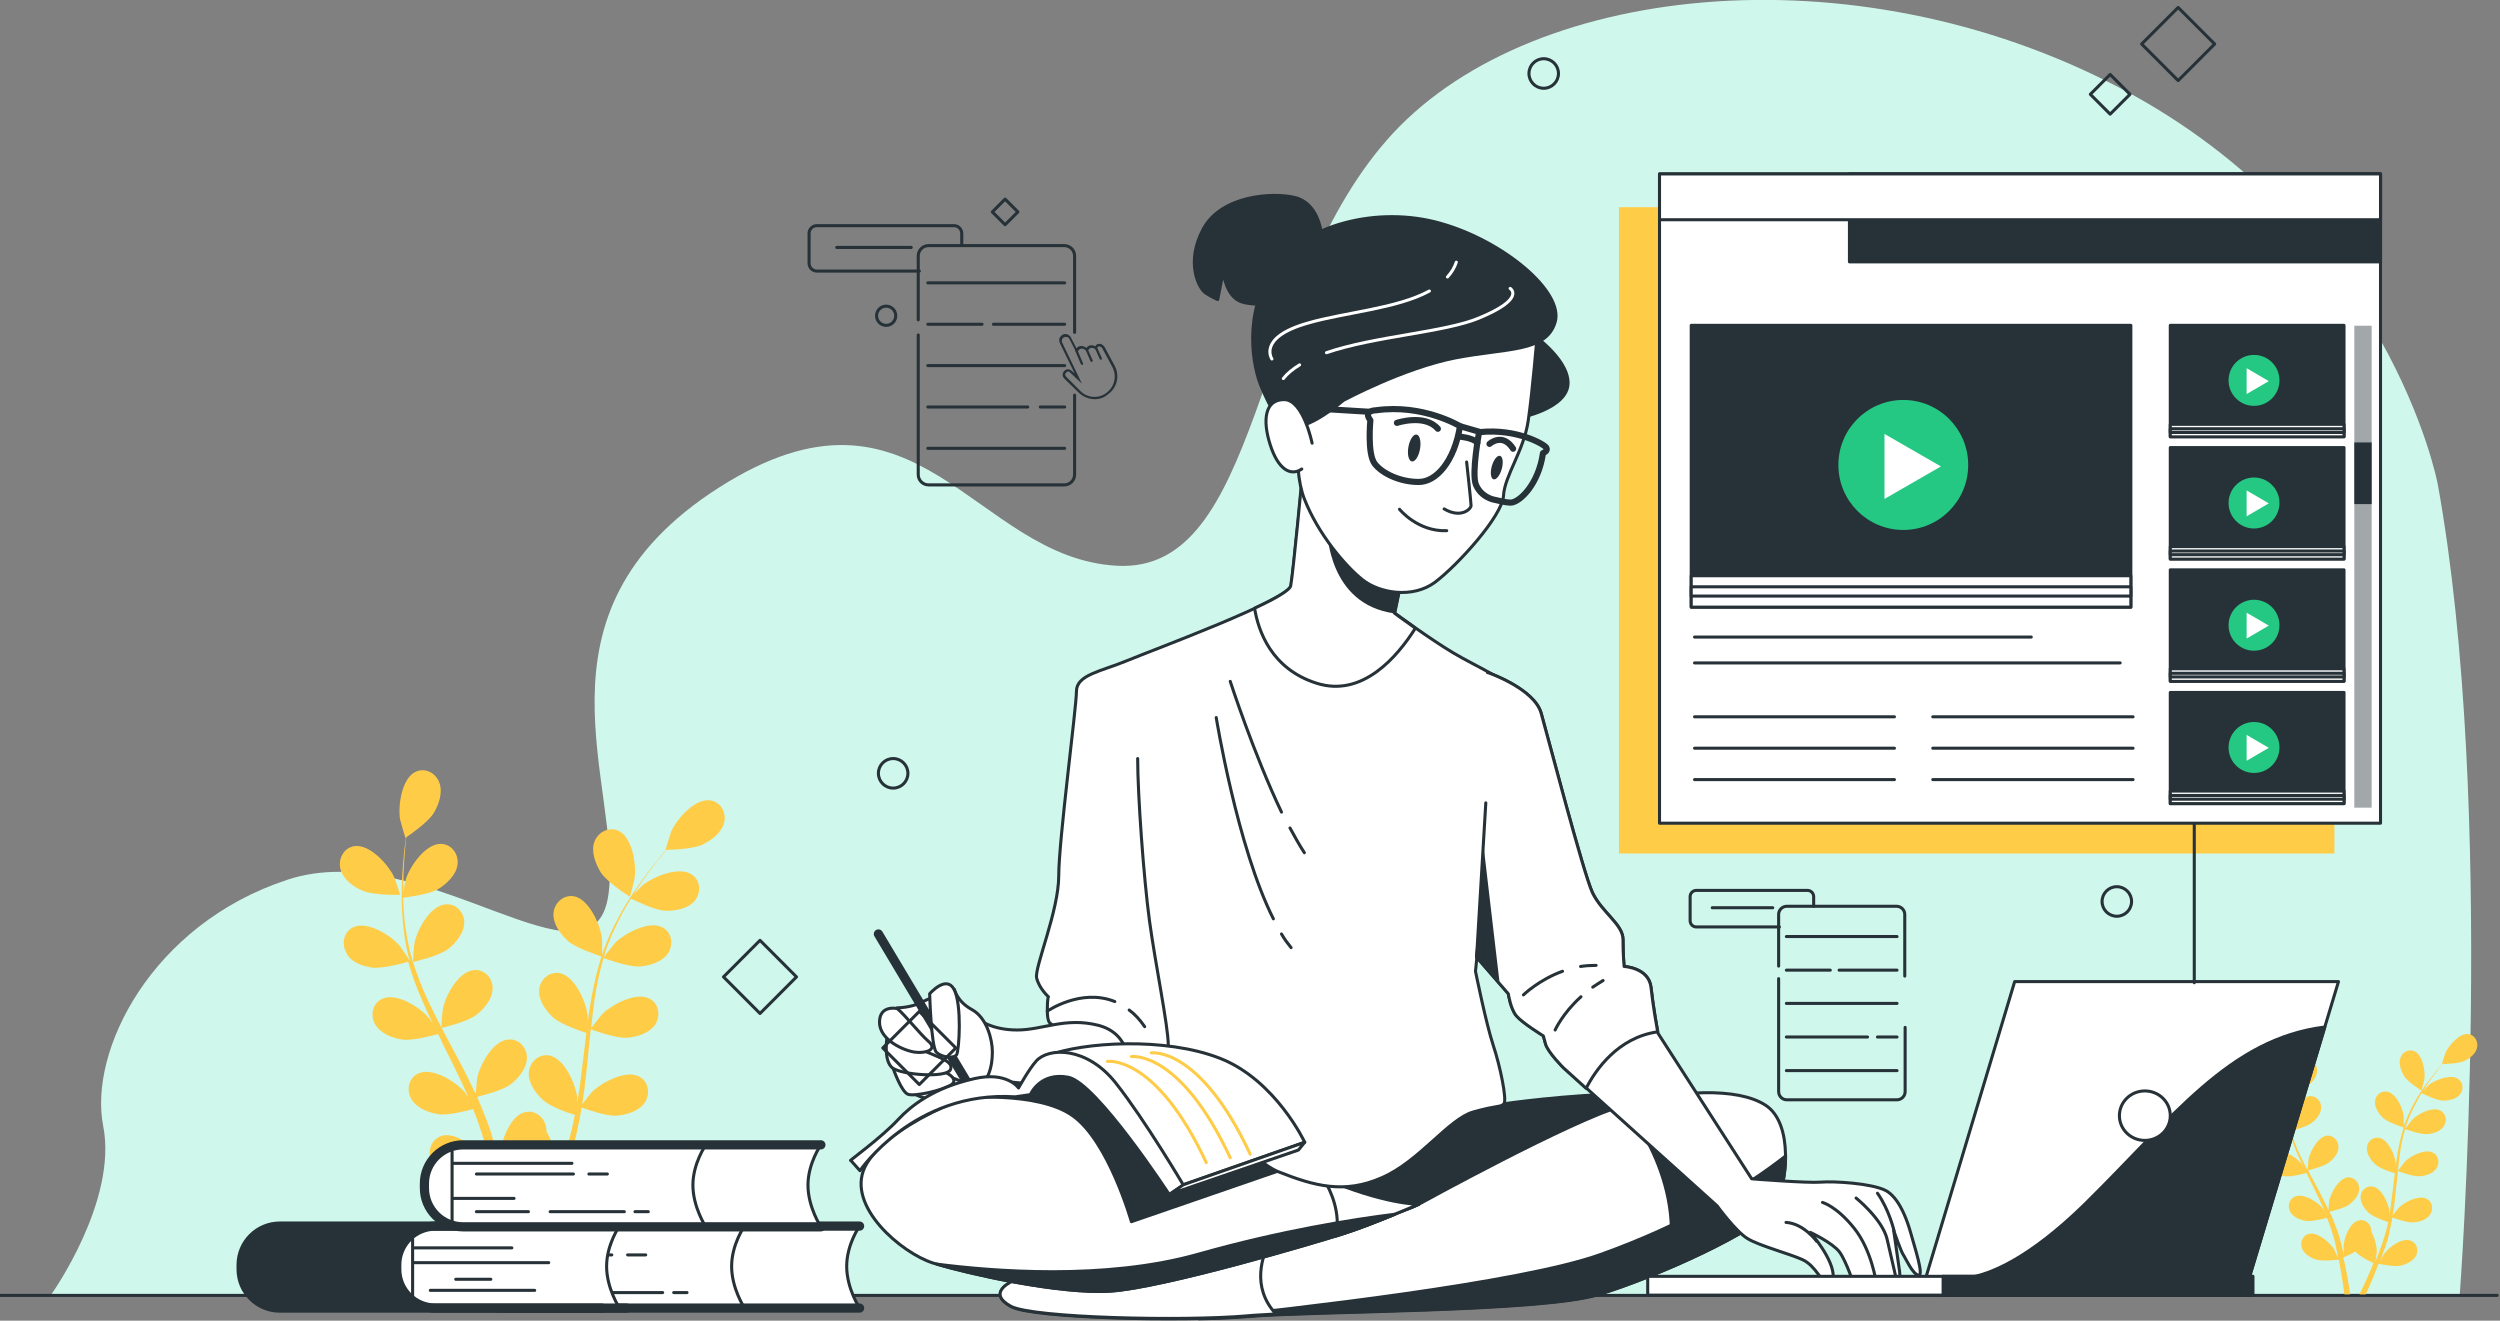 <svg width="814" height="430" viewBox="0 0 814 430" fill="none" xmlns="http://www.w3.org/2000/svg">
<rect x="0" y="0" width="814" height="430" fill="#808080" stroke="none"/>
<g clip-path="url(#clip0_39_16)">
<path d="M793.707 157.522C793.707 157.522 778.097 74.913 690.438 28.739C602.78 -17.436 495.908 -5.291 451.479 45.694C407.049 96.678 410.652 186.622 363.82 184.217C316.989 181.812 298.977 117.36 234.134 158.725C169.291 200.089 202.913 255.884 198.11 291.236C193.307 326.468 138.07 271.756 93.64 286.426C49.211 300.976 28.797 342.341 33.6 366.63C38.404 390.92 16.789 421.342 16.789 421.342H800.912C800.912 421.222 812.92 263.339 793.707 157.522Z" fill="#CFF7EC"/>
<path d="M0 421.783L813.087 421.784" stroke="#263238" stroke-miterlimit="10" stroke-linecap="round" stroke-linejoin="round"/>
<path d="M118.136 290.034C121.619 291.597 130.264 291.356 130.264 291.356C130.384 291.356 128.463 285.705 128.223 285.344C126.302 281.376 120.418 274.883 115.494 275.484C112.012 275.965 110.091 279.452 110.811 282.819C111.652 286.306 115.134 288.831 118.136 290.034Z" fill="#FFCC47"/>
<path d="M121.018 315.045C124.62 315.526 132.305 313.361 132.906 313.121C134.107 317.45 135.668 321.778 137.589 325.987C138.67 328.392 139.75 330.917 140.951 333.322C140.231 332.24 139.63 331.398 139.51 331.278C136.628 327.911 129.183 323.221 124.62 325.145C121.378 326.468 120.417 330.436 122.099 333.442C123.78 336.448 127.742 338.012 130.984 338.493C134.227 338.974 140.831 337.17 142.632 336.689C143.113 337.651 143.593 338.493 143.953 339.455C146.235 343.904 148.396 348.353 150.437 352.682C151.158 354.245 151.878 355.808 152.479 357.371C151.878 356.409 151.278 355.688 151.278 355.568C148.396 352.201 140.951 347.511 136.388 349.435C133.146 350.758 132.185 354.726 133.866 357.732C135.548 360.738 139.51 362.301 142.752 362.782C145.874 363.263 151.998 361.7 154.04 361.099C154.64 362.662 155.361 364.346 155.841 365.909C156.201 366.991 156.562 368.073 156.922 369.155C157.282 370.238 157.522 371.32 157.882 372.402C158.363 374.446 158.963 376.611 159.323 378.655C159.684 380.098 159.924 381.421 160.164 382.863C159.443 381.3 158.002 378.294 157.882 378.054C155.601 374.326 148.876 368.554 144.073 369.757C140.711 370.598 139.15 374.326 140.231 377.573C141.431 380.819 145.154 382.864 148.276 383.825C151.758 384.908 159.323 383.946 160.284 383.825C160.764 386.11 161.125 388.275 161.485 390.439C162.325 395.129 162.926 399.217 163.406 402.704H166.648C166.048 399.097 165.327 394.768 164.367 389.838C163.886 387.553 163.406 385.028 162.806 382.503C163.406 382.262 166.648 380.94 169.53 379.376C172.052 382.142 178.416 385.268 179.257 385.629C178.416 387.794 177.455 389.838 176.615 391.882C174.814 395.97 173.133 399.578 171.692 402.704H175.174C176.495 399.818 177.816 396.572 179.377 392.964C180.217 390.8 181.178 388.395 182.139 385.99C183.099 386.23 190.544 387.673 194.147 386.952C197.389 386.23 201.231 384.427 202.672 381.3C204.113 378.174 202.792 374.446 199.43 373.244C194.747 371.681 187.662 376.971 185.141 380.459C185.021 380.699 183.58 383.104 182.739 384.667C183.099 383.705 183.459 382.743 183.82 381.661C184.54 379.617 185.261 377.573 185.981 375.408C186.341 374.326 186.582 373.244 186.942 372.162C187.302 371.079 187.542 369.877 187.782 368.795C188.383 366.149 188.983 363.384 189.343 360.618C191.145 361.219 197.389 363.504 200.751 363.263C203.993 363.023 208.076 361.82 209.997 358.935C211.798 356.049 211.198 352.08 208.076 350.517C203.753 348.233 195.948 352.441 192.826 355.447C192.586 355.688 190.664 358.093 189.584 359.536C189.824 357.852 190.064 356.169 190.304 354.485C190.904 349.676 191.385 344.625 191.865 339.695C191.985 338.132 192.225 336.689 192.345 335.126C192.946 335.366 200.391 338.132 204.113 337.891C207.355 337.651 211.438 336.449 213.359 333.563C215.161 330.677 214.56 326.709 211.438 325.145C207.115 322.861 199.31 327.069 196.188 330.075C195.948 330.316 193.066 333.923 192.465 334.765C192.826 331.398 193.186 328.152 193.666 324.905C194.387 320.456 195.227 316.127 196.548 311.918C196.788 312.039 204.594 314.924 208.316 314.684C211.558 314.443 215.641 313.241 217.562 310.355C219.363 307.469 218.763 303.501 215.641 301.938C211.318 299.653 203.513 303.862 200.391 306.868C200.151 307.108 197.149 310.956 196.548 311.678C196.668 311.437 196.668 311.197 196.788 310.956C198.109 306.507 200.031 302.419 201.952 298.691C203.033 296.527 204.233 294.483 205.434 292.559C206.875 293.28 213.239 296.407 216.602 296.527C219.844 296.647 224.047 295.926 226.208 293.28C228.369 290.635 228.129 286.667 225.247 284.743C221.165 281.977 212.999 285.344 209.517 287.989C209.277 288.11 207.596 289.913 206.395 291.116C206.995 290.274 207.475 289.312 208.076 288.47C210.117 285.344 212.159 282.699 214.08 280.294C215.161 278.971 216.121 277.768 217.082 276.686C218.763 276.686 225.728 276.446 228.73 275.003C231.732 273.56 235.094 271.035 235.814 267.668C236.535 264.301 234.493 260.934 231.011 260.573C226.088 260.092 220.324 266.706 218.523 270.794C218.403 271.155 216.602 276.806 216.722 276.806H216.842C215.881 277.889 214.92 278.971 213.96 280.294C212.039 282.578 209.877 285.344 207.836 288.35C205.674 291.356 203.513 294.723 201.471 298.571C199.43 302.299 197.509 306.387 196.068 310.836V310.956C196.068 309.513 196.068 305.545 195.948 305.185C195.347 300.856 191.745 292.799 186.942 291.837C183.459 291.236 180.578 293.881 180.217 297.248C179.977 300.735 182.379 304.102 184.9 306.387C187.662 308.792 195.227 311.197 195.828 311.437C194.507 315.646 193.426 320.215 192.586 324.785C192.105 327.43 191.745 330.075 191.385 332.721C191.385 331.518 191.385 330.316 191.265 330.196C190.664 325.867 187.062 317.81 182.259 316.848C178.776 316.247 175.894 318.893 175.534 322.259C175.294 325.747 177.696 329.114 180.217 331.398C182.739 333.563 189.103 335.727 190.904 336.328C190.784 337.41 190.664 338.372 190.544 339.455C189.944 344.385 189.343 349.315 188.743 354.125C188.503 355.808 188.143 357.492 187.902 359.175C187.902 358.093 187.902 357.131 187.902 357.011C187.302 352.682 183.7 344.625 178.896 343.663C175.414 343.062 172.532 345.707 172.172 349.074C171.932 352.561 174.333 355.928 176.855 358.213C179.257 360.377 185.141 362.422 187.182 363.023C186.822 364.706 186.461 366.39 186.101 368.073C185.741 369.155 185.621 370.238 185.141 371.32C184.78 372.402 184.42 373.484 184.06 374.567C183.339 376.611 182.619 378.655 181.778 380.699C181.298 382.022 180.698 383.344 180.217 384.667C180.457 382.984 180.938 379.737 180.938 379.376C181.058 376.49 179.977 371.681 177.936 368.434C177.936 367.953 177.936 367.592 177.816 367.111C177.335 363.744 174.093 361.219 170.731 362.181C166.048 363.384 163.046 371.801 162.806 376.13C162.806 376.37 162.926 379.256 163.046 380.94C162.806 379.857 162.566 378.895 162.325 377.813C161.845 375.769 161.245 373.605 160.644 371.44C160.284 370.358 160.044 369.276 159.684 368.193C159.323 367.111 158.963 366.029 158.483 364.827C157.522 362.301 156.441 359.656 155.361 357.131C157.162 356.65 163.646 355.087 166.288 353.042C168.93 350.998 171.572 347.752 171.572 344.385C171.572 341.018 168.81 338.012 165.327 338.493C160.404 338.974 156.201 346.79 155.361 351.119C155.361 351.359 155 354.485 154.88 356.289C154.16 354.726 153.439 353.283 152.719 351.72C150.558 347.271 148.156 342.942 145.874 338.613C145.154 337.29 144.433 335.968 143.833 334.645C144.433 334.525 152.239 332.721 155.121 330.436C157.762 328.392 160.404 325.145 160.404 321.778C160.404 318.412 157.642 315.405 154.16 315.886C149.237 316.367 145.034 324.183 144.193 328.512C144.073 328.873 143.713 333.322 143.713 334.525C142.152 331.518 140.711 328.632 139.27 325.626C137.349 321.538 135.788 317.329 134.467 313.241C134.827 313.121 142.872 311.317 145.874 309.032C148.516 306.988 151.158 303.742 151.158 300.375C151.158 297.008 148.396 294.002 144.914 294.483C139.99 294.964 135.788 302.78 134.947 307.108C134.827 307.469 134.467 312.279 134.467 313.241C134.347 313.001 134.227 312.76 134.227 312.52C132.906 308.07 132.185 303.621 131.705 299.413C131.465 297.008 131.345 294.603 131.225 292.318C132.786 292.078 139.87 291.236 142.752 289.432C145.514 287.749 148.636 284.743 148.996 281.376C149.357 278.009 146.955 274.762 143.473 274.762C138.55 274.762 133.506 281.977 132.185 286.186C132.065 286.426 131.585 288.831 131.345 290.515C131.345 289.432 131.345 288.47 131.345 287.388C131.345 283.66 131.585 280.294 131.825 277.287C131.945 275.604 132.185 274.041 132.305 272.598C133.746 271.636 139.39 267.668 141.191 264.782C142.872 262.016 144.313 257.928 142.992 254.681C141.792 251.555 138.189 249.751 135.067 251.435C130.744 253.719 129.544 262.497 130.264 266.826C130.384 267.187 131.945 272.959 132.065 272.838H132.185C131.945 274.281 131.825 275.724 131.585 277.287C131.345 280.294 130.984 283.66 130.864 287.388C130.744 291.116 130.744 295.204 131.105 299.413C131.465 303.742 132.065 308.191 133.386 312.64V312.76C132.666 311.558 130.384 308.191 130.144 307.95C127.262 304.583 119.817 299.894 115.254 301.818C112.012 303.14 111.051 307.108 112.732 310.115C113.813 313.001 117.776 314.564 121.018 315.045Z" fill="#FFCC47"/>
<path d="M205.074 291.957C205.194 291.957 206.635 286.186 206.635 285.825C207.235 281.496 205.914 272.718 201.471 270.554C198.349 268.99 194.747 270.914 193.546 274.041C192.345 277.287 193.906 281.256 195.588 284.021C197.749 287.388 205.074 291.957 205.074 291.957Z" fill="#FFCC47"/>
<path d="M736.308 354.004C738.47 354.966 743.513 354.846 743.513 354.846C743.513 354.846 742.432 351.479 742.312 351.239C741.232 348.834 737.629 344.986 734.747 345.347C732.706 345.587 731.505 347.752 731.985 349.675C732.466 351.72 734.627 353.163 736.308 354.004Z" fill="#FFCC47"/>
<path d="M738.109 368.915C740.27 369.276 744.833 367.953 745.194 367.833C745.914 370.358 746.875 373.003 747.956 375.528C748.556 376.971 749.276 378.414 749.997 379.857C749.637 379.256 749.156 378.655 749.156 378.655C747.475 376.731 743.032 373.845 740.27 375.047C738.349 375.889 737.749 378.174 738.709 379.978C739.67 381.781 742.072 382.743 743.993 382.984C745.914 383.224 749.877 382.262 750.958 381.901C751.198 382.503 751.558 382.984 751.798 383.585C753.119 386.23 754.44 388.876 755.641 391.521C756.121 392.483 756.481 393.325 756.842 394.287C756.481 393.686 756.121 393.325 756.121 393.205C754.44 391.281 749.997 388.395 747.235 389.597C745.314 390.439 744.713 392.724 745.674 394.527C746.635 396.331 749.036 397.293 750.958 397.533C752.879 397.774 756.481 396.812 757.682 396.571C758.042 397.533 758.403 398.495 758.763 399.457C759.003 400.059 759.243 400.78 759.363 401.381C759.603 401.983 759.723 402.704 759.964 403.305C760.324 404.508 760.564 405.83 760.804 407.033C761.044 407.875 761.164 408.716 761.284 409.558C760.804 408.596 759.964 406.792 759.964 406.672C758.523 404.508 754.56 401.021 751.798 401.742C749.757 402.223 748.796 404.508 749.517 406.432C750.237 408.356 752.399 409.678 754.32 410.159C756.361 410.761 760.924 410.159 761.525 410.159C761.765 411.482 762.005 412.805 762.245 414.127C762.725 416.893 763.086 419.418 763.326 421.462H765.247C764.887 419.298 764.527 416.653 763.926 413.767C763.686 412.324 763.326 410.881 762.966 409.438C763.326 409.318 765.247 408.476 766.928 407.514C768.369 409.197 772.212 411.001 772.812 411.242C772.332 412.564 771.731 413.767 771.251 414.969C770.17 417.374 769.21 419.539 768.249 421.462H770.29C771.011 419.779 771.852 417.855 772.812 415.691C773.292 414.368 773.893 412.925 774.493 411.482C775.094 411.602 779.537 412.564 781.698 412.083C783.619 411.602 785.901 410.52 786.741 408.716C787.582 406.913 786.862 404.628 784.82 403.907C782.058 402.945 777.856 406.071 776.294 408.235C776.174 408.356 775.334 409.799 774.854 410.761C775.094 410.159 775.334 409.558 775.574 408.957C776.054 407.754 776.415 406.552 776.895 405.229C777.135 404.628 777.255 403.907 777.495 403.305C777.735 402.704 777.856 401.983 777.976 401.261C778.336 399.698 778.696 398.014 778.936 396.451C780.017 396.812 783.739 398.135 785.781 398.014C787.702 397.894 790.224 397.173 791.304 395.369C792.385 393.686 792.025 391.281 790.104 390.319C787.462 388.996 782.779 391.401 780.978 393.325C780.858 393.445 779.657 394.888 779.056 395.73C779.176 394.768 779.417 393.806 779.537 392.724C779.897 389.838 780.137 386.832 780.497 383.946C780.617 382.984 780.737 382.142 780.737 381.3C781.098 381.421 785.541 383.104 787.822 382.984C789.743 382.863 792.265 382.142 793.346 380.338C794.427 378.655 794.066 376.25 792.145 375.288C789.503 373.965 784.82 376.37 783.019 378.294C782.899 378.414 781.218 380.579 780.737 381.18C780.978 379.256 781.218 377.212 781.458 375.288C781.818 372.643 782.419 369.997 783.139 367.592C783.259 367.712 787.942 369.396 790.224 369.276C792.145 369.155 794.667 368.434 795.747 366.63C796.828 364.947 796.468 362.542 794.547 361.58C791.905 360.257 787.222 362.662 785.421 364.586C785.3 364.706 783.499 366.991 783.139 367.472C783.139 367.352 783.259 367.111 783.259 366.991C784.1 364.346 785.18 361.941 786.381 359.656C787.102 358.333 787.702 357.131 788.423 355.928C789.263 356.289 793.106 358.213 795.147 358.333C797.068 358.453 799.59 357.973 800.911 356.409C802.232 354.846 802.112 352.441 800.311 351.239C797.909 349.676 792.986 351.599 790.944 353.163C790.824 353.283 789.743 354.245 789.023 355.087C789.383 354.606 789.743 354.004 789.984 353.523C791.184 351.72 792.505 350.036 793.586 348.593C794.186 347.752 794.787 347.03 795.387 346.429C796.468 346.429 800.551 346.309 802.352 345.467C804.153 344.625 806.194 343.062 806.555 341.018C806.915 338.974 805.714 336.929 803.673 336.689C800.791 336.328 797.308 340.417 796.228 342.822C796.108 343.062 795.027 346.429 795.147 346.429C795.147 346.429 795.147 346.429 795.267 346.429C794.667 347.03 794.186 347.752 793.466 348.473C792.385 349.916 791.064 351.479 789.743 353.283C788.423 355.087 787.102 357.131 785.901 359.415C784.7 361.7 783.499 364.105 782.659 366.75V366.871C782.659 366.029 782.659 363.624 782.659 363.384C782.298 360.738 780.137 355.928 777.255 355.447C775.214 355.087 773.413 356.65 773.292 358.694C773.172 360.738 774.613 362.782 776.054 364.105C777.735 365.548 782.298 366.991 782.659 367.111C781.818 369.636 781.218 372.282 780.737 375.047C780.497 376.611 780.257 378.174 780.017 379.857C780.017 379.136 780.017 378.414 780.017 378.414C779.657 375.769 777.495 370.959 774.613 370.478C772.572 370.117 770.771 371.681 770.651 373.725C770.531 375.769 771.972 377.813 773.413 379.136C774.854 380.459 778.816 381.781 779.777 382.022C779.657 382.623 779.657 383.224 779.537 383.825C779.176 386.711 778.816 389.717 778.456 392.603C778.336 393.565 778.096 394.648 777.976 395.61C777.976 395.008 777.976 394.407 777.976 394.287C777.615 391.641 775.454 386.832 772.572 386.351C770.531 385.99 768.729 387.553 768.609 389.597C768.489 391.641 769.93 393.686 771.371 395.008C772.812 396.211 776.294 397.533 777.615 397.894C777.375 398.856 777.135 399.938 776.895 400.9C776.655 401.502 776.535 402.223 776.294 402.824C776.054 403.426 775.934 404.147 775.694 404.748C775.214 405.951 774.854 407.153 774.373 408.356C774.013 409.197 773.773 409.919 773.413 410.761C773.533 409.799 773.893 407.754 773.893 407.634C773.893 405.951 773.292 403.065 772.092 401.021C772.092 400.78 772.092 400.54 772.092 400.299C771.731 398.255 769.93 396.812 767.889 397.413C765.007 398.135 763.206 403.185 763.086 405.71C763.086 405.83 763.206 407.514 763.206 408.596C763.086 407.995 762.966 407.394 762.725 406.792C762.485 405.59 762.125 404.267 761.765 402.945C761.525 402.343 761.405 401.622 761.164 401.021C760.924 400.419 760.684 399.698 760.444 399.097C759.844 397.533 759.243 396.091 758.523 394.527C759.603 394.287 763.446 393.325 765.007 392.122C766.568 390.92 768.249 388.996 768.129 386.952C768.129 384.908 766.448 383.224 764.407 383.344C761.525 383.705 759.003 388.275 758.403 390.92C758.403 391.04 758.162 392.964 758.162 394.046C757.802 393.084 757.322 392.243 756.842 391.281C755.521 388.635 754.2 385.99 752.759 383.465C752.279 382.623 751.918 381.901 751.558 381.06C751.918 380.94 756.601 379.857 758.282 378.535C759.844 377.332 761.525 375.408 761.405 373.364C761.405 371.32 759.723 369.636 757.682 369.757C754.8 370.117 752.278 374.687 751.678 377.332C751.678 377.573 751.438 380.218 751.318 380.939C750.357 379.136 749.517 377.452 748.676 375.649C747.595 373.244 746.635 370.719 745.794 368.193C746.034 368.193 750.838 366.991 752.639 365.668C754.2 364.466 755.881 362.542 755.761 360.498C755.761 358.453 754.08 356.77 752.038 356.89C749.156 357.251 746.635 361.82 746.034 364.466C746.034 364.706 745.674 367.592 745.674 368.073C745.674 367.953 745.554 367.833 745.554 367.592C744.713 364.947 744.353 362.301 744.113 359.776C743.993 358.333 743.873 356.89 743.873 355.568C744.834 355.447 749.036 354.846 750.717 353.884C752.399 352.922 754.2 351.118 754.44 349.074C754.68 347.03 753.239 345.106 751.078 345.106C748.196 345.106 745.074 349.435 744.353 351.96C744.353 352.08 743.993 353.523 743.873 354.606C743.873 354.004 743.873 353.403 743.873 352.802C743.873 350.637 743.993 348.593 744.113 346.79C744.233 345.707 744.353 344.866 744.353 344.024C745.194 343.423 748.556 341.018 749.637 339.334C750.597 337.651 751.438 335.246 750.717 333.322C749.997 331.398 747.836 330.436 745.914 331.398C743.272 332.721 742.672 338.012 743.032 340.537C743.032 340.777 744.113 344.144 744.113 344.144C743.993 344.986 743.873 345.828 743.753 346.79C743.633 348.593 743.393 350.637 743.393 352.802C743.393 355.087 743.393 357.492 743.513 360.017C743.753 362.542 744.113 365.308 744.834 367.953V368.073C744.353 367.352 743.032 365.308 742.912 365.187C741.231 363.263 736.788 360.377 734.026 361.58C732.105 362.422 731.505 364.706 732.465 366.51C733.786 367.712 736.188 368.554 738.109 368.915Z" fill="#FFCC47"/>
<path d="M788.423 355.087C788.423 355.087 789.384 351.72 789.384 351.479C789.744 348.834 788.904 343.663 786.262 342.341C784.34 341.379 782.179 342.581 781.579 344.385C780.858 346.309 781.819 348.714 782.78 350.397C783.98 352.321 788.423 355.087 788.423 355.087Z" fill="#FFCC47"/>
<path d="M489.544 359.416C489.544 359.416 509.718 356.41 531.212 356.049C552.707 355.688 559.791 357.131 565.075 358.935C570.358 360.738 575.162 375.529 568.197 389.718C561.232 403.907 536.856 415.571 503.714 412.685C470.572 409.799 446.796 403.185 434.188 393.566C421.459 384.066 432.747 378.655 446.916 370.959C460.965 363.143 480.058 358.935 489.544 359.416Z" fill="#263238" stroke="#263238" stroke-miterlimit="10" stroke-linecap="round" stroke-linejoin="round"/>
<path d="M461.926 392.123C461.926 392.123 511.399 364.827 528.69 359.897C545.982 354.966 565.795 353.884 574.921 359.897C584.047 365.909 582.006 385.389 577.803 392.844C573.6 400.299 539.257 415.811 520.285 421.463C501.192 427.114 426.622 426.753 406.209 428.557C385.675 430.361 336.322 429.279 329.238 425.431C322.153 421.583 326.356 417.254 336.682 414.849C346.889 412.324 380.872 412.324 396.722 407.755C412.573 403.065 450.278 398.135 461.926 392.123Z" fill="white" stroke="#263238" stroke-miterlimit="10" stroke-linecap="round" stroke-linejoin="round"/>
<path d="M577.803 392.844C579.845 389.237 581.406 382.743 581.406 376.37C568.557 386.471 548.624 398.616 521.126 408.476C494.948 417.855 420.979 426.152 390.358 429.399C396.482 429.279 401.886 429.038 406.209 428.677C426.743 426.874 501.192 427.234 520.285 421.583C539.378 415.811 573.601 400.299 577.803 392.844Z" fill="#263238" stroke="#263238" stroke-miterlimit="10" stroke-linecap="round" stroke-linejoin="round"/>
<path d="M542.86 413.045C548.143 410.761 553.307 408.356 558.11 405.951C559.191 400.78 560.392 385.509 549.224 356.049C542.5 356.65 535.415 357.973 528.69 359.897C528.69 359.897 549.704 383.946 542.86 413.045Z" fill="#263238" stroke="#263238" stroke-miterlimit="10" stroke-linecap="round" stroke-linejoin="round"/>
<path d="M413.654 403.786C407.049 405.109 401.045 406.432 396.602 407.634C380.752 412.204 346.769 412.204 336.562 414.729C326.355 417.254 322.033 421.463 329.117 425.311C336.202 429.158 385.675 430.241 406.089 428.437C408.49 428.196 411.732 428.076 415.455 427.836C407.289 419.058 411.012 408.717 413.654 403.786Z" fill="white" stroke="#263238" stroke-miterlimit="10" stroke-linecap="round" stroke-linejoin="round"/>
<path d="M381.472 347.511C381.472 347.511 349.291 351.359 333.08 352.802C316.869 354.245 287.569 367.352 281.565 380.098C275.561 392.844 293.573 407.995 303.78 411.242C313.987 414.368 344.727 421.463 361.659 420.38C378.59 419.298 428.783 404.508 437.549 401.622C446.435 398.736 461.926 392.123 461.926 392.123C461.926 392.123 447.036 392.123 422.059 379.376C396.962 366.63 393.12 353.524 381.472 347.511Z" fill="white" stroke="#263238" stroke-miterlimit="10" stroke-linecap="round" stroke-linejoin="round"/>
<path d="M312.426 357.612C312.426 357.612 337.763 354.967 349.41 363.384C361.058 371.801 368.383 397.774 368.383 397.774L422.059 379.256C422.059 379.256 418.096 374.927 408.009 362.783C397.923 350.638 368.383 343.784 350.971 347.391C333.56 351.359 312.426 357.612 312.426 357.612Z" fill="#263238" stroke="#263238" stroke-miterlimit="10" stroke-linecap="round" stroke-linejoin="round"/>
<path d="M435.028 402.464C436.109 402.103 436.949 401.862 437.55 401.622C446.436 398.736 461.926 392.123 461.926 392.123C461.926 392.123 450.518 392.123 430.825 383.585C433.707 388.275 436.469 395.129 435.028 402.464Z" fill="white" stroke="#263238" stroke-miterlimit="10" stroke-linecap="round" stroke-linejoin="round"/>
<path d="M454.121 395.369C440.552 397.053 417.016 400.78 390.238 408.356C359.738 417.013 322.873 413.887 304.981 411.602C316.389 414.969 345.328 421.463 361.539 420.38C378.47 419.298 428.664 404.508 437.43 401.622C442.353 400.179 448.957 397.534 454.121 395.369Z" fill="#263238" stroke="#263238" stroke-miterlimit="10" stroke-linecap="round" stroke-linejoin="round"/>
<path d="M487.622 244.701L480.417 316.247C480.417 316.247 483.899 333.442 486.181 340.296C488.462 347.15 490.744 358.213 489.663 359.416C488.462 360.618 487.742 359.776 479.697 362.061C471.651 364.346 462.165 378.174 449.917 383.465C437.669 388.876 427.822 386.11 416.294 381.541C404.887 376.972 383.513 349.074 378.829 348.233C374.266 347.511 360.457 345.227 354.813 343.303C349.05 341.379 342.205 333.322 342.205 333.322C342.205 333.322 341.004 333.322 341.004 329.114C341.004 324.905 341.364 324.544 341.364 324.544C341.364 324.544 338.362 321.899 337.522 318.412C336.801 314.925 344.727 296.647 344.727 285.104C344.727 273.68 350.491 230.392 350.491 225.101C350.491 219.69 358.536 218.607 366.942 215.12C375.347 211.633 419.657 195.28 420.377 190.71C421.098 186.141 424.22 154.035 424.22 154.035C424.22 154.035 447.996 179.527 450.998 181.572C454.84 184.217 456.761 186.983 456.761 186.983L454.12 199.609C454.12 199.609 465.527 208.026 473.212 212.595C480.897 217.164 491.104 221.373 491.585 224.499" fill="white"/>
<path d="M487.622 244.701L480.417 316.247C480.417 316.247 483.899 333.442 486.181 340.296C488.462 347.15 490.744 358.213 489.663 359.416C488.462 360.618 487.742 359.776 479.697 362.061C471.651 364.346 462.165 378.174 449.917 383.465C437.669 388.876 427.822 386.11 416.294 381.541C404.887 376.972 383.513 349.074 378.829 348.233C374.266 347.511 360.457 345.227 354.813 343.303C349.05 341.379 342.205 333.322 342.205 333.322C342.205 333.322 341.004 333.322 341.004 329.114C341.004 324.905 341.364 324.544 341.364 324.544C341.364 324.544 338.362 321.899 337.522 318.412C336.801 314.925 344.727 296.647 344.727 285.104C344.727 273.68 350.491 230.392 350.491 225.101C350.491 219.69 358.536 218.607 366.942 215.12C375.347 211.633 419.657 195.28 420.377 190.71C421.098 186.141 424.22 154.035 424.22 154.035C424.22 154.035 447.996 179.527 450.998 181.572C454.84 184.217 456.761 186.983 456.761 186.983L454.12 199.609C454.12 199.609 465.527 208.026 473.212 212.595C480.897 217.164 491.104 221.373 491.585 224.499" stroke="#263238" stroke-miterlimit="10" stroke-linecap="round" stroke-linejoin="round"/>
<path d="M367.662 328.873C369.463 330.196 371.144 331.999 372.705 334.284" stroke="#263238" stroke-miterlimit="10" stroke-linecap="round" stroke-linejoin="round"/>
<path d="M341.005 329.234C341.005 329.234 351.932 321.658 362.98 326.107" stroke="#263238" stroke-miterlimit="10" stroke-linecap="round" stroke-linejoin="round"/>
<path d="M460.844 204.539C456.881 201.773 454 199.609 454 199.609L456.641 186.983C456.641 186.983 454.72 184.337 450.877 181.572C447.875 179.527 424.1 154.035 424.1 154.035C424.1 154.035 421.098 186.141 420.257 190.71C420.017 192.153 415.214 194.919 408.489 198.045C409.69 205.38 413.893 217.766 428.663 222.455C443.673 227.265 455.08 213.677 460.844 204.539Z" fill="white" stroke="#263238" stroke-miterlimit="10" stroke-linecap="round" stroke-linejoin="round"/>
<path d="M454.12 199.729C454 199.609 454.12 199.609 454.12 199.729L456.642 186.983C456.642 186.983 454.721 184.337 450.878 181.572C449.197 180.369 440.791 171.711 433.827 164.376L432.025 172.794C432.266 172.794 432.266 196.843 454.12 199.729Z" fill="#263238"/>
<path d="M430.104 75.274C430.104 75.274 429.024 66.135 421.699 64.332C414.374 62.528 397.683 63.61 391.799 74.553C385.915 85.495 390.358 93.912 392.519 95.355C394.681 96.798 396.482 97.52 396.482 97.52L398.283 88.381C398.283 88.381 399.004 96.437 404.167 98.241C409.331 100.045 419.898 98.241 419.898 98.241C419.898 98.241 429.024 91.748 430.104 75.274Z" fill="#263238" stroke="#263238" stroke-miterlimit="10" stroke-linecap="round" stroke-linejoin="round"/>
<path d="M497.589 107.861C497.589 107.861 510.558 116.278 510.558 124.695C510.558 133.112 494.467 136.119 494.467 136.119L497.589 107.861Z" fill="#263238" stroke="#263238" stroke-miterlimit="10" stroke-linecap="round" stroke-linejoin="round"/>
<path d="M500.471 109.544C500.471 109.544 499.03 127.1 497.589 136.96C496.148 146.821 489.904 154.877 489.544 161.37C489.183 167.984 474.654 183.977 467.329 189.508C460.004 195.039 449.077 193.115 443.673 188.786C438.149 184.458 429.143 173.876 424.7 162.453C420.377 151.149 423.62 134.676 424.7 129.625C425.781 124.455 453.159 104.374 473.933 104.374C494.707 104.374 500.471 109.544 500.471 109.544Z" fill="white" stroke="#263238" stroke-miterlimit="10" stroke-linecap="round" stroke-linejoin="round"/>
<path d="M477.536 150.428C477.536 150.428 478.977 163.535 478.977 164.617C478.977 165.699 475.735 168.946 470.211 165.699" stroke="#263238" stroke-miterlimit="10" stroke-linecap="round" stroke-linejoin="round"/>
<path d="M455.681 165.819C455.681 165.819 461.565 173.154 471.051 172.794" stroke="#263238" stroke-miterlimit="10" stroke-linecap="round" stroke-linejoin="round"/>
<path d="M475.375 138.764C475.375 138.764 463.367 131.429 447.996 133.593C447.996 133.593 443.673 133.593 446.195 136.84C446.195 136.84 445.114 147.782 447.636 151.029C450.158 154.276 456.042 156.921 461.806 156.921C467.689 157.041 473.573 150.067 475.375 138.764Z" stroke="#263238" stroke-width="2" stroke-miterlimit="10" stroke-linecap="round" stroke-linejoin="round"/>
<path d="M445.834 134.074L422.179 132.631" stroke="#263238" stroke-width="2" stroke-miterlimit="10" stroke-linecap="round" stroke-linejoin="round"/>
<path d="M475.374 138.764L481.618 140.568C481.618 140.568 479.097 154.035 480.537 157.763C481.498 160.168 483.539 161.851 485.941 162.573C487.982 163.054 490.384 163.655 491.825 163.655C494.707 163.655 500.951 157.763 502.392 147.542C502.392 147.542 504.193 146.821 503.473 145.738C502.752 144.656 493.986 139.486 481.858 140.688" stroke="#263238" stroke-width="2" stroke-miterlimit="10" stroke-linecap="round" stroke-linejoin="round"/>
<path d="M475.014 142.131C475.014 142.131 479.697 142.492 481.018 144.175" stroke="#263238" stroke-width="2" stroke-miterlimit="10" stroke-linecap="round" stroke-linejoin="round"/>
<path d="M459.697 150.251C460.742 150.435 461.934 148.623 462.36 146.203C462.786 143.783 462.284 141.672 461.239 141.488C460.194 141.303 459.002 143.115 458.576 145.535C458.15 147.955 458.652 150.066 459.697 150.251Z" fill="#263238"/>
<path d="M486.292 156.069C487.186 156.318 488.386 154.808 488.972 152.696C489.558 150.585 489.307 148.671 488.413 148.423C487.518 148.174 486.318 149.684 485.733 151.795C485.147 153.907 485.397 155.82 486.292 156.069Z" fill="#263238"/>
<path d="M454.841 137.682C454.841 137.682 463.967 134.676 468.17 139.606" stroke="#263238" stroke-width="2" stroke-miterlimit="10" stroke-linecap="round" stroke-linejoin="round"/>
<path d="M484.98 144.536C484.98 144.536 489.183 140.688 492.666 146.099" stroke="#263238" stroke-width="2" stroke-miterlimit="10" stroke-linecap="round" stroke-linejoin="round"/>
<path d="M437.43 130.347C437.43 130.347 457.123 119.765 473.934 116.518C490.745 113.272 503.474 114.715 506.356 104.855C509.238 94.994 489.544 78.521 469.131 72.749C448.717 66.857 424.341 73.11 414.494 87.659C404.648 102.209 407.89 119.765 410.892 126.379C413.774 132.992 416.055 138.043 421.459 138.764C426.863 139.485 437.43 130.347 437.43 130.347Z" fill="#263238" stroke="#263238" stroke-miterlimit="10" stroke-linecap="round" stroke-linejoin="round"/>
<path d="M423.14 118.803C420.979 120.126 419.177 121.569 417.856 123.252" stroke="white" stroke-miterlimit="10" stroke-linecap="round" stroke-linejoin="round"/>
<path d="M491.706 93.912C491.706 93.912 496.99 97.159 481.619 103.532C470.452 108.222 447.757 109.424 431.906 114.835" stroke="white" stroke-miterlimit="10" stroke-linecap="round" stroke-linejoin="round"/>
<path d="M471.292 90.185C472.613 88.742 473.574 87.178 474.174 85.375" stroke="white" stroke-miterlimit="10" stroke-linecap="round" stroke-linejoin="round"/>
<path d="M414.134 116.879C414.134 116.879 409.331 109.905 425.782 105.215C437.67 101.728 454.841 100.526 465.408 94.754" stroke="white" stroke-miterlimit="10" stroke-linecap="round" stroke-linejoin="round"/>
<path d="M427.222 144.295C427.222 144.295 424.34 130.106 418.096 130.106C411.852 130.106 411.011 136.72 413.533 144.656C416.055 152.712 420.137 155.238 423.86 152.712" fill="white"/>
<path d="M427.222 144.295C427.222 144.295 424.34 130.106 418.096 130.106C411.852 130.106 411.011 136.72 413.533 144.656C416.055 152.712 420.137 155.238 423.86 152.712" stroke="#263238" stroke-miterlimit="10" stroke-linecap="round" stroke-linejoin="round"/>
<path d="M378.829 348.353C378.829 348.353 380.39 346.429 380.39 340.296C380.39 334.164 376.188 313.963 374.266 299.774C372.345 285.584 370.424 258.529 370.424 246.985" stroke="#263238" stroke-miterlimit="10" stroke-linecap="round" stroke-linejoin="round"/>
<path d="M417.255 304.102C418.216 305.786 419.296 307.229 420.377 308.551" stroke="#263238" stroke-miterlimit="10" stroke-linecap="round" stroke-linejoin="round"/>
<path d="M396.001 233.638C396.001 233.638 402.846 275.845 414.613 299.172" stroke="#263238" stroke-miterlimit="10" stroke-linecap="round" stroke-linejoin="round"/>
<path d="M420.018 269.592C421.579 272.478 423.14 275.243 424.701 277.648" stroke="#263238" stroke-miterlimit="10" stroke-linecap="round" stroke-linejoin="round"/>
<path d="M400.564 221.854C400.564 221.854 408.25 245.542 417.256 264.421" stroke="#263238" stroke-miterlimit="10" stroke-linecap="round" stroke-linejoin="round"/>
<path d="M318.549 331.879C318.549 331.879 322.752 335.366 331.158 335.366C339.563 335.366 346.768 331.158 357.455 333.803C368.142 336.449 368.142 347.15 366.942 350.277C365.741 353.403 355.534 355.207 345.928 354.125C336.441 352.922 316.868 351.119 316.868 351.119C316.868 351.119 319.99 339.936 318.549 331.879Z" fill="white" stroke="#263238" stroke-miterlimit="10" stroke-linecap="round" stroke-linejoin="round"/>
<path d="M310.744 322.139C310.744 322.139 311.585 326.107 316.508 328.753C321.311 331.398 323.112 338.493 323.112 342.461C323.112 346.429 322.272 348.593 322.272 348.593C322.272 348.593 320.951 353.884 316.508 354.726C312.065 355.568 309.423 358.213 304.14 352.922C298.856 347.631 291.291 330.797 291.291 330.797L292.132 328.151C292.132 328.151 296.575 328.151 300.057 326.348C303.539 324.544 310.744 322.139 310.744 322.139Z" fill="white" stroke="#263238" stroke-miterlimit="10" stroke-linecap="round" stroke-linejoin="round"/>
<path d="M286.008 304.102L316.388 354.966" stroke="#263238" stroke-width="3" stroke-miterlimit="10" stroke-linecap="round" stroke-linejoin="round"/>
<path d="M295.254 354.485C295.254 354.485 298.736 357.973 304.98 357.973C311.225 357.973 317.349 354.004 314.227 352.682C311.104 351.359 308.943 350.036 306.662 350.878C304.5 351.84 295.254 354.485 295.254 354.485Z" fill="white" stroke="#263238" stroke-miterlimit="10" stroke-linecap="round" stroke-linejoin="round"/>
<path d="M290.811 347.872C290.811 347.872 293.452 355.447 295.614 356.289C297.775 357.131 307.141 354.966 309.783 353.163C312.425 351.359 307.982 348.353 304.019 348.353C300.057 348.353 290.811 347.872 290.811 347.872Z" fill="white" stroke="#263238" stroke-miterlimit="10" stroke-linecap="round" stroke-linejoin="round"/>
<path d="M289.01 336.328C289.01 336.328 287.209 345.587 290.811 347.872C294.293 350.036 307.983 350.998 309.423 348.353C310.744 345.707 305.941 344.385 301.018 342.22C296.095 339.936 289.01 336.328 289.01 336.328Z" fill="white" stroke="#263238" stroke-miterlimit="10" stroke-linecap="round" stroke-linejoin="round"/>
<path d="M302.699 323.582C302.699 323.582 303.18 340.777 304.861 342.581C306.662 344.385 310.624 344.745 311.465 343.423C312.306 342.1 313.266 327.069 310.625 322.139C308.103 317.329 302.699 323.582 302.699 323.582Z" fill="white" stroke="#263238" stroke-miterlimit="10" stroke-linecap="round" stroke-linejoin="round"/>
<path d="M292.132 328.392C292.132 328.392 286.368 327.069 286.368 332.841C286.368 338.613 294.293 342.1 297.896 342.581C301.378 343.062 305.461 341.739 302.339 339.094C299.217 336.328 294.774 330.556 292.132 328.392Z" fill="white" stroke="#263238" stroke-miterlimit="10" stroke-linecap="round" stroke-linejoin="round"/>
<path d="M335.481 356.409L360.217 352.922C360.217 352.922 357.095 348.353 348.93 348.353C340.764 348.353 335.841 352.201 334.76 353.644C333.8 354.966 335.481 356.409 335.481 356.409Z" fill="#263238" stroke="#263238" stroke-miterlimit="10" stroke-linecap="round" stroke-linejoin="round"/>
<path d="M385.314 385.749L424.821 371.921C424.821 371.921 415.334 351.72 397.322 344.625C379.31 337.531 352.533 339.334 341.245 343.663L345.328 348.233C345.328 348.233 353.493 348.593 362.259 358.814C371.145 369.035 379.911 385.389 379.911 385.389L385.314 385.749Z" fill="white" stroke="#263238" stroke-miterlimit="10" stroke-linecap="round" stroke-linejoin="round"/>
<path d="M360.577 345.587C360.577 345.587 376.308 343.302 392.759 378.535" stroke="#FFCC47" stroke-miterlimit="10" stroke-linecap="round" stroke-linejoin="round"/>
<path d="M368.383 344.024C368.383 344.024 384.113 341.739 400.564 376.971" stroke="#FFCC47" stroke-miterlimit="10" stroke-linecap="round" stroke-linejoin="round"/>
<path d="M374.866 342.821C374.866 342.821 390.597 340.537 407.048 375.769" stroke="#FFCC47" stroke-miterlimit="10" stroke-linecap="round" stroke-linejoin="round"/>
<path d="M280.004 381.18C280.004 381.18 297.656 354.966 330.558 357.131L335.481 356.409C335.481 356.409 338.603 348.954 347.849 350.758C356.975 352.561 380.751 388.996 380.751 388.996L385.314 385.87C385.314 385.87 372.826 364.706 363.339 352.682C353.853 340.657 341.365 341.018 337.402 345.467C335.001 348.112 331.638 354.245 331.638 354.245C331.638 354.245 327.916 348.714 317.109 351.239C303.78 354.245 296.455 360.257 292.612 364.346C287.089 370.358 275.921 378.414 277.002 377.813L280.004 381.18Z" fill="white" stroke="#263238" stroke-miterlimit="10" stroke-linecap="round" stroke-linejoin="round"/>
<path d="M380.751 388.876L422.779 374.446L424.82 371.921L385.314 385.749L380.751 388.876Z" fill="white" stroke="#263238" stroke-miterlimit="10" stroke-linecap="round" stroke-linejoin="round"/>
<path d="M484.38 218.968C484.38 218.968 499.51 224.259 501.791 232.195C504.073 240.252 515.48 284.141 518.482 290.635C521.484 297.128 528.449 300.976 528.449 305.906C528.449 310.836 528.809 314.684 528.809 314.684C528.809 314.684 536.855 315.045 537.575 321.538C538.296 328.031 539.857 336.448 539.857 336.448L570.357 383.825C570.357 383.825 588.609 385.268 592.812 384.908C597.015 384.547 609.503 385.268 614.066 387.673C615.867 388.635 619.35 391.641 622.112 401.381C623.432 406.191 626.555 415.57 624.633 415.21C622.712 414.849 620.43 409.558 619.59 408.356C618.869 407.153 616.588 400.66 616.588 400.66C616.588 400.66 618.149 411.722 618.509 414.007C618.869 416.292 617.789 418.577 617.789 418.577L617.669 418.697C615.747 419.418 613.706 419.538 611.785 419.057L610.224 418.577C608.783 419.418 606.981 419.538 605.42 419.057L603.739 418.577C603.739 418.577 601.218 410.76 598.936 407.634C596.655 404.628 589.45 401.261 589.45 401.261C589.45 401.261 597.255 410.159 596.895 415.931C596.775 418.216 597.255 420.14 595.334 418.937C593.412 417.735 591.131 412.083 586.928 410.159C582.725 408.235 572.759 405.59 569.036 403.305C565.194 401.021 559.07 392.603 559.07 392.603L508.996 347.511C508.996 347.511 504.073 342.581 503.232 339.815C502.512 337.17 502.512 337.17 502.512 337.17C502.512 337.17 495.667 332.961 493.746 330.677C491.825 328.392 491.104 323.462 491.104 323.462L480.777 311.557L487.622 246.144" fill="white"/>
<path d="M484.38 218.968C484.38 218.968 499.51 224.259 501.791 232.195C504.073 240.252 515.48 284.141 518.482 290.635C521.484 297.128 528.449 300.976 528.449 305.906C528.449 310.836 528.809 314.684 528.809 314.684C528.809 314.684 536.855 315.045 537.575 321.538C538.296 328.031 539.857 336.448 539.857 336.448L570.357 383.825C570.357 383.825 588.609 385.268 592.812 384.908C597.015 384.547 609.503 385.268 614.066 387.673C615.867 388.635 619.35 391.641 622.112 401.381C623.432 406.191 626.555 415.57 624.633 415.21C622.712 414.849 620.43 409.558 619.59 408.356C618.869 407.153 616.588 400.66 616.588 400.66C616.588 400.66 618.149 411.722 618.509 414.007C618.869 416.292 617.789 418.577 617.789 418.577L617.669 418.697C615.747 419.418 613.706 419.538 611.785 419.057L610.224 418.577C608.783 419.418 606.981 419.538 605.42 419.057L603.739 418.577C603.739 418.577 601.218 410.761 598.936 407.634C596.655 404.628 589.45 401.261 589.45 401.261C589.45 401.261 597.255 410.159 596.895 415.931C596.775 418.216 597.255 420.14 595.334 418.937C593.412 417.735 591.131 412.083 586.928 410.159C582.725 408.235 572.759 405.59 569.036 403.305C565.194 401.021 559.07 392.603 559.07 392.603L508.996 347.511C508.996 347.511 504.073 342.581 503.232 339.815C502.512 337.17 502.512 337.17 502.512 337.17C502.512 337.17 495.667 332.961 493.746 330.677C491.825 328.392 491.104 323.462 491.104 323.462L480.777 311.557L487.622 246.144" stroke="#263238" stroke-miterlimit="10" stroke-linecap="round" stroke-linejoin="round"/>
<path d="M483.779 261.415L480.777 311.678L491.104 323.582C491.104 323.582 491.825 328.512 493.746 330.797C495.667 333.082 502.512 337.29 502.512 337.29C502.512 337.29 502.512 337.29 503.232 339.936C503.953 342.581 508.996 347.631 508.996 347.631L516.441 354.365C519.443 348.473 526.768 337.771 539.737 335.967C539.376 334.043 538.176 327.189 537.575 321.538C536.855 315.045 528.809 314.684 528.809 314.684C528.809 314.684 528.449 310.836 528.449 305.906C528.449 300.976 521.605 297.128 518.482 290.635C515.48 284.141 504.073 240.252 501.791 232.195C499.51 224.139 484.38 218.968 484.38 218.968" fill="white"/>
<path d="M483.779 261.415L480.777 311.678L491.104 323.582C491.104 323.582 491.825 328.512 493.746 330.797C495.667 333.082 502.512 337.29 502.512 337.29C502.512 337.29 502.512 337.29 503.232 339.936C503.953 342.581 508.996 347.631 508.996 347.631L516.441 354.365C519.443 348.473 526.768 337.771 539.737 335.967C539.376 334.043 538.176 327.189 537.575 321.538C536.855 315.045 528.809 314.684 528.809 314.684C528.809 314.684 528.449 310.836 528.449 305.906C528.449 300.976 521.605 297.128 518.482 290.635C515.48 284.141 504.073 240.252 501.791 232.195C499.51 224.139 484.38 218.968 484.38 218.968" stroke="#263238" stroke-miterlimit="10" stroke-linecap="round" stroke-linejoin="round"/>
<path d="M483.179 276.566L488.222 319.614L480.777 311.678L483.179 276.566Z" fill="#263238"/>
<path d="M518.603 321.418C519.683 320.696 520.764 319.975 521.965 319.253" stroke="#263238" stroke-miterlimit="10" stroke-linecap="round" stroke-linejoin="round"/>
<path d="M506.354 335.366C506.354 335.366 508.756 329.955 514.76 324.544" stroke="#263238" stroke-miterlimit="10" stroke-linecap="round" stroke-linejoin="round"/>
<path d="M514.64 314.684C516.201 314.443 517.882 314.323 519.683 314.323" stroke="#263238" stroke-miterlimit="10" stroke-linecap="round" stroke-linejoin="round"/>
<path d="M496.027 323.943C496.027 323.943 501.071 319.013 508.756 316.247" stroke="#263238" stroke-miterlimit="10" stroke-linecap="round" stroke-linejoin="round"/>
<path d="M591.491 404.147C591.491 404.147 587.288 398.375 581.524 398.014" stroke="#263238" stroke-miterlimit="10" stroke-linecap="round" stroke-linejoin="round"/>
<path d="M593.412 391.521C593.412 391.521 597.975 392.724 603.739 399.938C609.503 407.153 610.944 417.855 610.944 417.855" stroke="#263238" stroke-miterlimit="10" stroke-linecap="round" stroke-linejoin="round"/>
<path d="M604.34 390.078C604.34 390.078 612.866 396.932 614.427 403.426C615.988 409.919 617.909 418.697 617.909 418.697" stroke="#263238" stroke-miterlimit="10" stroke-linecap="round" stroke-linejoin="round"/>
<path d="M616.708 400.78C616.708 400.78 615.147 393.926 611.305 388.515" stroke="#263238" stroke-miterlimit="10" stroke-linecap="round" stroke-linejoin="round"/>
<path d="M732.345 416.051H627.035L655.974 319.614H761.405L732.345 416.051Z" fill="white" stroke="#263238" stroke-miterlimit="10" stroke-linecap="round" stroke-linejoin="round"/>
<path d="M732.346 416.051L756.962 334.404C725.861 338.252 707.489 363.865 678.79 392.122C660.658 409.799 648.049 414.969 640.725 416.051H732.346Z" fill="#263238" stroke="#263238" stroke-miterlimit="10" stroke-linecap="round" stroke-linejoin="round"/>
<path d="M698.363 371.32C702.939 371.32 706.648 367.713 706.648 363.263C706.648 358.814 702.939 355.207 698.363 355.207C693.787 355.207 690.077 358.814 690.077 363.263C690.077 367.713 693.787 371.32 698.363 371.32Z" fill="white" stroke="#263238" stroke-miterlimit="10" stroke-linecap="round" stroke-linejoin="round"/>
<path d="M733.546 415.57H536.495V421.703H733.546V415.57Z" fill="white" stroke="#263238" stroke-miterlimit="10" stroke-linecap="round" stroke-linejoin="round"/>
<path d="M733.427 415.57H632.68V421.703H733.427V415.57Z" fill="#263238" stroke="#263238" stroke-miterlimit="10" stroke-linecap="round" stroke-linejoin="round"/>
<path d="M279.884 399.217H200.871C193.906 399.217 188.263 404.869 188.263 411.843V413.286C188.263 420.26 193.906 425.912 200.871 425.912H279.884C279.884 425.912 275.681 419.539 275.681 412.324C275.681 405.109 279.884 399.217 279.884 399.217Z" fill="white" stroke="#263238" stroke-miterlimit="10" stroke-linecap="round" stroke-linejoin="round"/>
<path d="M242.419 399.217H163.406C156.442 399.217 150.798 404.869 150.798 411.843V413.286C150.798 420.26 156.442 425.912 163.406 425.912H242.419C242.419 425.912 238.216 419.539 238.216 412.324C238.216 405.109 242.419 399.217 242.419 399.217Z" fill="white" stroke="#263238" stroke-miterlimit="10" stroke-linecap="round" stroke-linejoin="round"/>
<path d="M150.798 411.843V413.286C150.798 418.336 153.8 422.785 158.123 424.83L159.804 424.95V401.261L158.723 400.179C154.04 401.863 150.798 406.432 150.798 411.843Z" fill="white" stroke="#263238" stroke-miterlimit="10" stroke-linecap="round" stroke-linejoin="round"/>
<path d="M279.884 399.217H163.406C156.442 399.217 150.798 404.869 150.798 411.843V413.286C150.798 420.26 156.442 425.912 163.406 425.912H279.884" stroke="#263238" stroke-width="3" stroke-miterlimit="10" stroke-linecap="round" stroke-linejoin="round"/>
<path d="M160.164 405.109H198.83" stroke="#263238" stroke-miterlimit="10" stroke-linecap="round" stroke-linejoin="round"/>
<path d="M204.354 408.596H210.237" stroke="#263238" stroke-miterlimit="10" stroke-linecap="round" stroke-linejoin="round"/>
<path d="M167.729 408.596H199.19" stroke="#263238" stroke-miterlimit="10" stroke-linecap="round" stroke-linejoin="round"/>
<path d="M160.164 416.533H179.857" stroke="#263238" stroke-miterlimit="10" stroke-linecap="round" stroke-linejoin="round"/>
<path d="M219.363 420.861H223.686" stroke="#263238" stroke-miterlimit="10" stroke-linecap="round" stroke-linejoin="round"/>
<path d="M191.745 420.861H215.761" stroke="#263238" stroke-miterlimit="10" stroke-linecap="round" stroke-linejoin="round"/>
<path d="M167.729 420.861H184.661" stroke="#263238" stroke-miterlimit="10" stroke-linecap="round" stroke-linejoin="round"/>
<path d="M201.712 399.217H91.118C84.153 399.217 78.51 404.869 78.51 411.843V413.286C78.51 420.26 84.153 425.912 91.118 425.912H201.712C201.712 425.912 197.509 419.539 197.509 412.324C197.509 405.109 201.712 399.217 201.712 399.217Z" fill="white" stroke="#263238" stroke-miterlimit="10" stroke-linecap="round" stroke-linejoin="round"/>
<path d="M134.347 403.426V422.545" stroke="#263238" stroke-miterlimit="10" stroke-linecap="round" stroke-linejoin="round"/>
<path d="M134.947 406.312H166.648" stroke="#263238" stroke-miterlimit="10" stroke-linecap="round" stroke-linejoin="round"/>
<path d="M134.947 411.121H178.656" stroke="#263238" stroke-miterlimit="10" stroke-linecap="round" stroke-linejoin="round"/>
<path d="M148.396 416.533H159.804" stroke="#263238" stroke-miterlimit="10" stroke-linecap="round" stroke-linejoin="round"/>
<path d="M174.093 420.14H140.11" stroke="#263238" stroke-miterlimit="10" stroke-linecap="round" stroke-linejoin="round"/>
<path d="M128.943 413.286V411.843C128.943 404.869 134.587 399.217 141.552 399.217H91.118C84.153 399.217 78.51 404.869 78.51 411.843V413.286C78.51 420.26 84.153 425.912 91.118 425.912H141.672C134.587 425.912 128.943 420.26 128.943 413.286Z" fill="#263238" stroke="#263238" stroke-miterlimit="10" stroke-linecap="round" stroke-linejoin="round"/>
<path d="M195.828 399.217H91.118C84.153 399.217 78.51 404.869 78.51 411.843V413.286C78.51 420.26 84.153 425.912 91.118 425.912H195.948" stroke="#263238" stroke-width="3" stroke-miterlimit="10" stroke-linecap="round" stroke-linejoin="round"/>
<path d="M203.993 399.217H141.792C134.827 399.217 129.184 404.869 129.184 411.843V413.286C129.184 420.26 134.827 425.912 141.792 425.912H203.993" stroke="#263238" stroke-width="3" stroke-miterlimit="10" stroke-linecap="round" stroke-linejoin="round"/>
<path d="M267.275 372.763H188.263C181.298 372.763 175.654 378.415 175.654 385.389V386.832C175.654 393.806 181.298 399.458 188.263 399.458H267.275C267.275 399.458 263.073 393.085 263.073 385.87C263.073 378.775 267.275 372.763 267.275 372.763Z" fill="white" stroke="#263238" stroke-miterlimit="10" stroke-linecap="round" stroke-linejoin="round"/>
<path d="M229.811 372.763H150.798C143.833 372.763 138.189 378.415 138.189 385.389V386.832C138.189 393.806 143.833 399.458 150.798 399.458H229.811C229.811 399.458 225.608 393.085 225.608 385.87C225.608 378.775 229.811 372.763 229.811 372.763Z" fill="white" stroke="#263238" stroke-miterlimit="10" stroke-linecap="round" stroke-linejoin="round"/>
<path d="M138.189 385.509V386.952C138.189 392.002 141.191 396.451 145.514 398.496L147.195 398.616V374.927L146.115 373.845C141.552 375.529 138.189 380.098 138.189 385.509Z" fill="white" stroke="#263238" stroke-miterlimit="10" stroke-linecap="round" stroke-linejoin="round"/>
<path d="M267.275 372.763H150.798C143.833 372.763 138.189 378.415 138.189 385.389V386.832C138.189 393.806 143.833 399.458 150.798 399.458H267.275" stroke="#263238" stroke-width="3" stroke-miterlimit="10" stroke-linecap="round" stroke-linejoin="round"/>
<path d="M147.676 378.775H186.221" stroke="#263238" stroke-miterlimit="10" stroke-linecap="round" stroke-linejoin="round"/>
<path d="M191.745 382.262H197.749" stroke="#263238" stroke-miterlimit="10" stroke-linecap="round" stroke-linejoin="round"/>
<path d="M155.121 382.262H186.702" stroke="#263238" stroke-miterlimit="10" stroke-linecap="round" stroke-linejoin="round"/>
<path d="M147.676 390.199H167.369" stroke="#263238" stroke-miterlimit="10" stroke-linecap="round" stroke-linejoin="round"/>
<path d="M206.755 394.527H211.078" stroke="#263238" stroke-miterlimit="10" stroke-linecap="round" stroke-linejoin="round"/>
<path d="M179.137 394.528H203.273" stroke="#263238" stroke-miterlimit="10" stroke-linecap="round" stroke-linejoin="round"/>
<path d="M155.121 394.527H172.052" stroke="#263238" stroke-miterlimit="10" stroke-linecap="round" stroke-linejoin="round"/>
<path d="M579.364 301.818H552.346C551.145 301.818 550.305 300.856 550.305 299.774V291.958C550.305 290.755 551.265 289.913 552.346 289.913H588.49C589.691 289.913 590.532 290.875 590.532 291.958V295.084" stroke="#263238" stroke-miterlimit="10" stroke-linecap="round" stroke-linejoin="round"/>
<path d="M579.124 314.564V297.729C579.124 296.286 580.325 295.084 581.766 295.084H617.55C618.991 295.084 620.191 296.286 620.191 297.729V317.81" stroke="#263238" stroke-miterlimit="10" stroke-linecap="round" stroke-linejoin="round"/>
<path d="M620.311 334.525V355.447C620.311 356.89 619.111 358.093 617.67 358.093H581.766C580.325 358.093 579.124 356.89 579.124 355.447V318.652" stroke="#263238" stroke-miterlimit="10" stroke-linecap="round" stroke-linejoin="round"/>
<path d="M581.646 304.944H617.67" stroke="#263238" stroke-miterlimit="10" stroke-linecap="round" stroke-linejoin="round"/>
<path d="M598.817 315.886H617.67" stroke="#263238" stroke-miterlimit="10" stroke-linecap="round" stroke-linejoin="round"/>
<path d="M581.646 315.886H595.935" stroke="#263238" stroke-miterlimit="10" stroke-linecap="round" stroke-linejoin="round"/>
<path d="M581.646 326.709H617.67" stroke="#263238" stroke-miterlimit="10" stroke-linecap="round" stroke-linejoin="round"/>
<path d="M611.306 337.651H617.67" stroke="#263238" stroke-miterlimit="10" stroke-linecap="round" stroke-linejoin="round"/>
<path d="M581.646 337.651H608.063" stroke="#263238" stroke-miterlimit="10" stroke-linecap="round" stroke-linejoin="round"/>
<path d="M581.646 348.593H617.67" stroke="#263238" stroke-miterlimit="10" stroke-linecap="round" stroke-linejoin="round"/>
<path d="M557.51 295.565H577.203" stroke="#263238" stroke-miterlimit="10" stroke-linecap="round" stroke-linejoin="round"/>
<path d="M299.338 88.261H265.955C264.514 88.261 263.434 87.058 263.434 85.736V75.996C263.434 74.553 264.634 73.471 265.955 73.471H310.625C312.066 73.471 313.147 74.673 313.147 75.996V79.844" stroke="#263238" stroke-miterlimit="10" stroke-linecap="round" stroke-linejoin="round"/>
<path d="M298.978 104.133V83.331C298.978 81.527 300.418 79.964 302.34 79.964H346.529C348.33 79.964 349.891 81.407 349.891 83.331V108.222" stroke="#263238" stroke-miterlimit="10" stroke-linecap="round" stroke-linejoin="round"/>
<path d="M349.891 128.663V154.516C349.891 156.32 348.451 157.883 346.529 157.883H302.34C300.539 157.883 298.978 156.44 298.978 154.516V109.063" stroke="#263238" stroke-miterlimit="10" stroke-linecap="round" stroke-linejoin="round"/>
<path d="M302.1 92.109H346.649" stroke="#263238" stroke-miterlimit="10" stroke-linecap="round" stroke-linejoin="round"/>
<path d="M323.474 105.576H346.649" stroke="#263238" stroke-miterlimit="10" stroke-linecap="round" stroke-linejoin="round"/>
<path d="M302.1 105.576H319.751" stroke="#263238" stroke-miterlimit="10" stroke-linecap="round" stroke-linejoin="round"/>
<path d="M302.1 119.044H346.649" stroke="#263238" stroke-miterlimit="10" stroke-linecap="round" stroke-linejoin="round"/>
<path d="M338.724 132.511H346.649" stroke="#263238" stroke-miterlimit="10" stroke-linecap="round" stroke-linejoin="round"/>
<path d="M302.1 132.511H334.641" stroke="#263238" stroke-miterlimit="10" stroke-linecap="round" stroke-linejoin="round"/>
<path d="M302.1 145.979H346.649" stroke="#263238" stroke-miterlimit="10" stroke-linecap="round" stroke-linejoin="round"/>
<path d="M272.439 80.565H296.696" stroke="#263238" stroke-miterlimit="10" stroke-linecap="round" stroke-linejoin="round"/>
<path d="M356.495 129.986C354.694 129.986 352.773 129.265 351.332 127.942L346.529 123.252C345.928 122.651 345.808 121.809 346.288 121.088C346.529 120.607 347.009 120.366 347.489 120.246C347.97 120.126 348.45 120.366 348.93 120.727L349.891 121.569L345.088 111.709C344.847 111.228 344.847 110.627 344.968 110.146C345.208 109.665 345.568 109.184 346.048 108.943C347.009 108.462 348.21 108.943 348.69 109.905L350.491 113.392C350.851 113.031 351.332 112.671 351.812 112.671C352.533 112.55 353.253 112.911 353.733 113.272C354.094 112.791 354.574 112.55 355.054 112.43C355.655 112.31 356.255 112.55 356.615 112.791C356.855 112.19 357.336 111.949 358.056 111.949C358.657 111.949 359.257 112.43 359.617 112.911L362.98 119.164C364.661 122.411 363.7 126.379 360.698 128.423C359.497 129.505 357.936 129.986 356.495 129.986ZM347.849 120.968H347.729C347.489 120.968 347.249 121.208 347.009 121.449C346.769 121.809 346.769 122.29 347.129 122.651L351.812 127.341C354.094 129.625 357.696 129.866 360.218 127.942C362.859 126.018 363.7 122.531 362.259 119.645L358.897 113.392C358.657 113.031 358.296 112.791 357.936 112.791C357.576 112.791 357.336 112.791 357.216 113.512V114.234L356.735 113.753C356.735 113.753 356.015 113.152 355.294 113.272C354.934 113.272 354.574 113.633 354.214 114.114L353.974 114.474L353.613 114.114C353.613 114.114 352.773 113.392 352.052 113.512C351.572 113.633 351.212 113.873 350.972 114.474L350.611 115.076L348.21 110.386C347.97 109.785 347.249 109.544 346.529 109.785C346.168 109.905 345.928 110.146 345.808 110.506C345.688 110.867 345.688 111.228 345.808 111.468L352.292 124.936L348.45 121.328C348.33 121.088 348.09 120.968 347.849 120.968Z" fill="#263238"/>
<path d="M352.293 118.803C352.172 118.803 352.052 118.683 351.932 118.563L350.131 114.354C350.011 114.114 350.131 113.993 350.371 113.873C350.611 113.753 350.732 113.873 350.852 114.114L352.653 118.322C352.773 118.563 352.653 118.683 352.413 118.803C352.413 118.803 352.413 118.803 352.293 118.803Z" fill="#263238"/>
<path d="M355.415 117.841C355.295 117.841 355.175 117.721 355.054 117.601L353.493 113.993C353.373 113.753 353.493 113.633 353.734 113.512C353.974 113.392 354.094 113.512 354.214 113.753L355.775 117.36C355.895 117.601 355.775 117.721 355.535 117.841H355.415Z" fill="#263238"/>
<path d="M358.417 117.12C358.297 117.12 358.177 117 358.056 116.879L356.615 113.633C356.495 113.392 356.615 113.272 356.856 113.152C357.096 113.031 357.216 113.152 357.336 113.392L358.777 116.639C358.897 116.879 358.777 117 358.537 117.12C358.537 117.12 358.537 117.12 358.417 117.12Z" fill="#263238"/>
<path d="M327.26 64.836L323.1 69.003L327.26 73.169L331.421 69.003L327.26 64.836Z" stroke="#263238" stroke-miterlimit="10" stroke-linecap="round" stroke-linejoin="round"/>
<path d="M288.53 105.937C290.255 105.937 291.652 104.537 291.652 102.81C291.652 101.084 290.255 99.684 288.53 99.684C286.806 99.684 285.408 101.084 285.408 102.81C285.408 104.537 286.806 105.937 288.53 105.937Z" stroke="#263238" stroke-miterlimit="10" stroke-linecap="round" stroke-linejoin="round"/>
<path d="M709.205 2.43L697.317 14.334L709.205 26.237L721.092 14.334L709.205 2.43Z" stroke="#263238" stroke-miterlimit="10" stroke-linecap="round" stroke-linejoin="round"/>
<path d="M299.323 329.316L287.436 341.219L299.323 353.123L311.21 341.219L299.323 329.316Z" stroke="#263238" stroke-miterlimit="10" stroke-linecap="round" stroke-linejoin="round"/>
<path d="M247.457 306.176L235.569 318.08L247.457 329.983L259.344 318.08L247.457 306.176Z" stroke="#263238" stroke-miterlimit="10" stroke-linecap="round" stroke-linejoin="round"/>
<path d="M687.067 24.243L680.614 30.705L687.067 37.167L693.52 30.705L687.067 24.243Z" stroke="#263238" stroke-miterlimit="10" stroke-linecap="round" stroke-linejoin="round"/>
<path d="M689.237 298.331C691.89 298.331 694.04 296.177 694.04 293.521C694.04 290.864 691.89 288.711 689.237 288.711C686.584 288.711 684.434 290.864 684.434 293.521C684.434 296.177 686.584 298.331 689.237 298.331Z" stroke="#263238" stroke-miterlimit="10" stroke-linecap="round" stroke-linejoin="round"/>
<path d="M290.811 256.605C293.464 256.605 295.614 254.452 295.614 251.795C295.614 249.139 293.464 246.985 290.811 246.985C288.158 246.985 286.008 249.139 286.008 251.795C286.008 254.452 288.158 256.605 290.811 256.605Z" stroke="#263238" stroke-miterlimit="10" stroke-linecap="round" stroke-linejoin="round"/>
<path d="M502.632 28.739C505.285 28.739 507.436 26.585 507.436 23.929C507.436 21.273 505.285 19.119 502.632 19.119C499.98 19.119 497.829 21.273 497.829 23.929C497.829 26.585 499.98 28.739 502.632 28.739Z" stroke="#263238" stroke-miterlimit="10" stroke-linecap="round" stroke-linejoin="round"/>
<path d="M760.084 67.458H527.129V277.889H760.084V67.458Z" fill="#FFCC47"/>
<path d="M775.094 56.636H540.338V268.029H775.094V56.636Z" fill="white" stroke="#263238" stroke-miterlimit="10" stroke-linecap="round" stroke-linejoin="round"/>
<path d="M775.094 56.636H602.179V85.255H775.094V56.636Z" fill="#263238" stroke="#263238" stroke-miterlimit="10" stroke-linecap="round" stroke-linejoin="round"/>
<path d="M775.094 56.636H540.338V71.546H775.094V56.636Z" fill="white" stroke="#263238" stroke-miterlimit="10" stroke-linecap="round" stroke-linejoin="round"/>
<path d="M693.8 105.937H550.665V197.685H693.8V105.937Z" fill="#263238" stroke="#263238" stroke-miterlimit="10" stroke-linecap="round" stroke-linejoin="round"/>
<path d="M693.8 187.464H550.665V197.685H693.8V187.464Z" fill="white" stroke="#263238" stroke-miterlimit="10" stroke-linecap="round" stroke-linejoin="round"/>
<path d="M693.8 191.071H550.665V194.077H693.8V191.071Z" fill="white" stroke="#263238" stroke-miterlimit="10" stroke-linecap="round" stroke-linejoin="round"/>
<path d="M619.711 172.553C631.383 172.553 640.845 163.078 640.845 151.39C640.845 139.702 631.383 130.227 619.711 130.227C608.039 130.227 598.577 139.702 598.577 151.39C598.577 163.078 608.039 172.553 619.711 172.553Z" fill="#25C883"/>
<path d="M631.959 151.871L613.587 141.289V162.453L631.959 151.871Z" fill="white"/>
<path d="M763.206 105.937H706.648V142.131H763.206V105.937Z" fill="#263238" stroke="#263238" stroke-miterlimit="10" stroke-linecap="round" stroke-linejoin="round"/>
<path d="M763.206 138.163H706.648V142.251H763.206V138.163Z" fill="white" stroke="#263238" stroke-miterlimit="10" stroke-linecap="round" stroke-linejoin="round"/>
<path d="M763.206 139.606H706.648V140.808H763.206V139.606Z" fill="white" stroke="#263238" stroke-miterlimit="10" stroke-linecap="round" stroke-linejoin="round"/>
<path d="M733.907 132.15C738.483 132.15 742.192 128.436 742.192 123.854C742.192 119.271 738.483 115.557 733.907 115.557C729.331 115.557 725.621 119.271 725.621 123.854C725.621 128.436 729.331 132.15 733.907 132.15Z" fill="#25C883"/>
<path d="M738.71 124.094L731.505 119.885V128.303L738.71 124.094Z" fill="white"/>
<path d="M763.206 145.738H706.648V181.932H763.206V145.738Z" fill="#263238" stroke="#263238" stroke-miterlimit="10" stroke-linecap="round" stroke-linejoin="round"/>
<path d="M763.206 177.964H706.648V182.053H763.206V177.964Z" fill="white" stroke="#263238" stroke-miterlimit="10" stroke-linecap="round" stroke-linejoin="round"/>
<path d="M763.206 179.407H706.648V180.61H763.206V179.407Z" fill="white" stroke="#263238" stroke-miterlimit="10" stroke-linecap="round" stroke-linejoin="round"/>
<path d="M733.907 172.072C738.483 172.072 742.192 168.358 742.192 163.775C742.192 159.193 738.483 155.478 733.907 155.478C729.331 155.478 725.621 159.193 725.621 163.775C725.621 168.358 729.331 172.072 733.907 172.072Z" fill="#25C883"/>
<path d="M738.71 163.896L731.505 159.687V168.104L738.71 163.896Z" fill="white"/>
<path d="M763.206 185.54H706.648V221.734H763.206V185.54Z" fill="#263238" stroke="#263238" stroke-miterlimit="10" stroke-linecap="round" stroke-linejoin="round"/>
<path d="M763.206 217.766H706.648V221.854H763.206V217.766Z" fill="white" stroke="#263238" stroke-miterlimit="10" stroke-linecap="round" stroke-linejoin="round"/>
<path d="M763.206 219.209H706.648V220.411H763.206V219.209Z" fill="white" stroke="#263238" stroke-miterlimit="10" stroke-linecap="round" stroke-linejoin="round"/>
<path d="M733.907 211.874C738.483 211.874 742.192 208.159 742.192 203.577C742.192 198.994 738.483 195.28 733.907 195.28C729.331 195.28 725.621 198.994 725.621 203.577C725.621 208.159 729.331 211.874 733.907 211.874Z" fill="#25C883"/>
<path d="M738.71 203.697L731.505 199.488V207.906L738.71 203.697Z" fill="white"/>
<path d="M763.206 225.461H706.648V261.656H763.206V225.461Z" fill="#263238" stroke="#263238" stroke-miterlimit="10" stroke-linecap="round" stroke-linejoin="round"/>
<path d="M763.206 257.567H706.648V261.656H763.206V257.567Z" fill="white" stroke="#263238" stroke-miterlimit="10" stroke-linecap="round" stroke-linejoin="round"/>
<path d="M763.206 259.01H706.648V260.213H763.206V259.01Z" fill="white" stroke="#263238" stroke-miterlimit="10" stroke-linecap="round" stroke-linejoin="round"/>
<path d="M733.907 251.675C738.483 251.675 742.192 247.96 742.192 243.378C742.192 238.796 738.483 235.081 733.907 235.081C729.331 235.081 725.621 238.796 725.621 243.378C725.621 247.96 729.331 251.675 733.907 251.675Z" fill="#25C883"/>
<path d="M738.71 243.498L731.505 239.29V247.707L738.71 243.498Z" fill="white"/>
<path d="M551.745 207.425H661.378" stroke="#263238" stroke-miterlimit="10" stroke-linecap="round" stroke-linejoin="round"/>
<path d="M551.745 233.398H616.829" stroke="#263238" stroke-miterlimit="10" stroke-linecap="round" stroke-linejoin="round"/>
<path d="M551.745 243.619H616.829" stroke="#263238" stroke-miterlimit="10" stroke-linecap="round" stroke-linejoin="round"/>
<path d="M551.745 253.839H616.829" stroke="#263238" stroke-miterlimit="10" stroke-linecap="round" stroke-linejoin="round"/>
<path d="M629.317 233.398H694.521" stroke="#263238" stroke-miterlimit="10" stroke-linecap="round" stroke-linejoin="round"/>
<path d="M629.317 243.619H694.521" stroke="#263238" stroke-miterlimit="10" stroke-linecap="round" stroke-linejoin="round"/>
<path d="M629.317 253.839H694.521" stroke="#263238" stroke-miterlimit="10" stroke-linecap="round" stroke-linejoin="round"/>
<path d="M551.745 215.842H690.318" stroke="#263238" stroke-miterlimit="10" stroke-linecap="round" stroke-linejoin="round"/>
<path d="M772.212 106.057H766.568V262.978H772.212V106.057Z" fill="#A2A7A9"/>
<path d="M772.212 144.055H766.568V164.136H772.212V144.055Z" fill="#263238"/>
<path d="M714.454 268.269V319.975" stroke="#263238" stroke-miterlimit="10" stroke-linecap="round" stroke-linejoin="round"/>
<path d="M632.679 415.57L633.039 415.931H633.88C633.159 415.811 632.679 415.57 632.679 415.57Z" fill="#263238" stroke="#263238" stroke-miterlimit="10" stroke-linecap="round" stroke-linejoin="round"/>
</g>
<defs>
<clipPath id="clip0_39_16">
<rect width="814" height="430" fill="white"/>
</clipPath>
</defs>
</svg>
